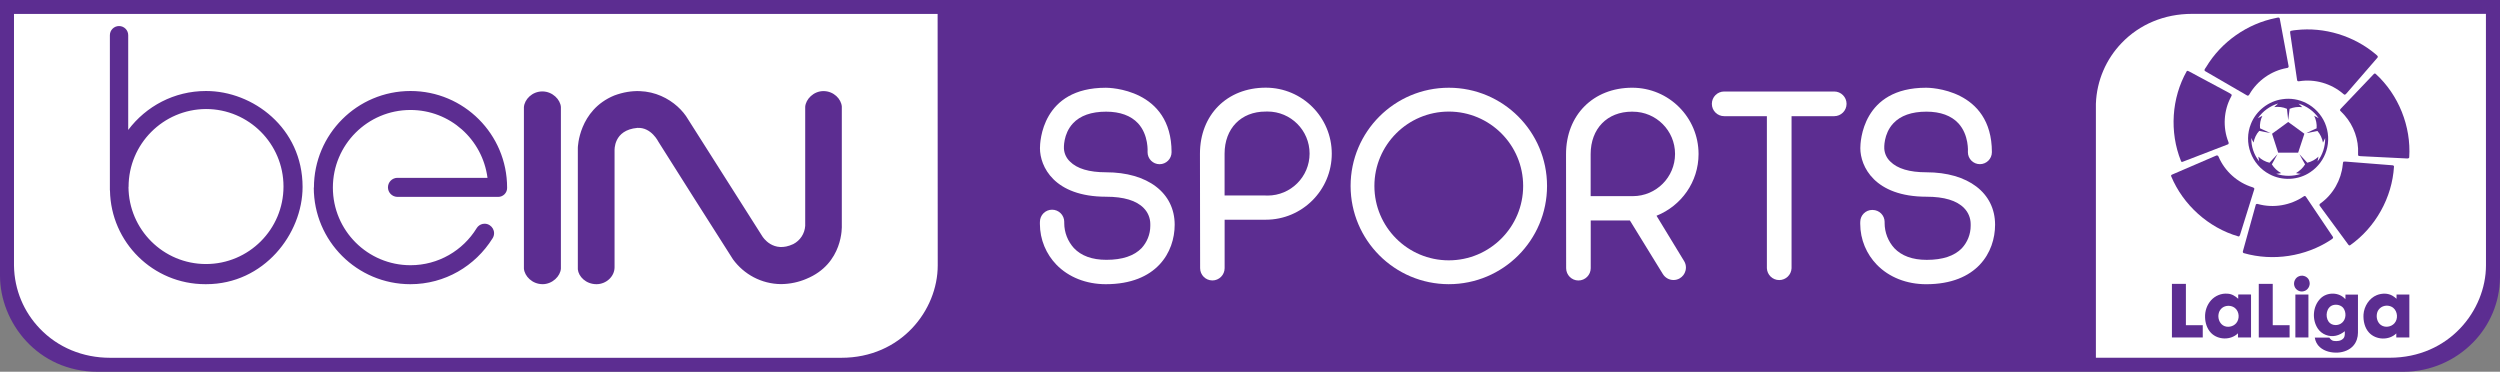 <?xml version="1.0" encoding="UTF-8"?>
<!-- Generated by IcoMoon.io -->
<svg id="svg34" width="244.63" height="36.375" version="1.1" viewBox="0 0 244.63 36.375" xmlns="http://www.w3.org/2000/svg" xmlns:cc="http://creativecommons.org/ns#" xmlns:dc="http://purl.org/dc/elements/1.1/" xmlns:rdf="http://www.w3.org/1999/02/22-rdf-syntax-ns#">
 <rect x="0" y="0" width="244.63" height="36.375" fill="#808080" stroke="none"/>
 <title id="title2">bein-laliga</title>
 <g id="g854">
  <path id="path32-8" d="m244.63 0.001v27.173c-0.031 2.437-1.002 4.639-2.57 6.268l2e-3 -0.003c-1.742 1.812-4.186 2.937-6.893 2.937h-225.62c-5.898 0-9.549-4.864-9.549-9.396v-26.979z" fill="#5c2d91" stroke-width="1.137"/>
  <path id="path22-6-2" d="m214.48 1.357c-2.68 0-5.124 1.017-6.883 2.861-1.49 1.55-2.428 3.636-2.51 5.94v24.847l28.74 2.19e-4c5.826 0 9.431-4.633 9.431-9.047l-5e-3 -24.601z" fill="#fff" stroke-width="1.137"/>
  <path id="path22-6" d="m1.369 1.361v24.627c0.031 2.393 0.986 4.56 2.524 6.16l0.005 0.005c1.761 1.842 4.199 2.857 6.877 2.857h71.553c5.825 0 9.431-4.633 9.431-9.047l-0.011-24.601z" fill="#fff" stroke-width="1.137"/>
  <path id="path32-2" d="m30.719 18.356c0-5.22 4.231-9.451 9.451-9.451 5.22 0 9.451 4.231 9.451 9.451 0 0.011 0.001 0.024 0.001 0.037 0 0.482-0.391 0.873-0.873 0.873-0.022 0-0.043-0.001-0.065-0.002h0.002-9.835c-0.495-0.024-0.889-0.431-0.889-0.931s0.393-0.907 0.886-0.931h8.854c-0.491-3.764-3.676-6.64-7.535-6.64-4.195 0-7.595 3.4-7.595 7.595s3.4 7.595 7.595 7.595c2.733 0 5.129-1.443 6.466-3.609l0.019-0.033c0.133-0.203 0.34-0.349 0.581-0.4l0.006-0.001c0.055-0.011 0.117-0.018 0.182-0.018 0.19 0 0.367 0.059 0.511 0.159l-0.003-0.002c0.252 0.167 0.417 0.45 0.417 0.772 0 0.188-0.056 0.361-0.151 0.506l0.002-0.003c-1.693 2.709-4.66 4.486-8.042 4.486-5.22 0-9.451-4.231-9.451-9.451v-0.003zm-19.967 0.276v-15.187c0-0.495 0.401-0.897 0.897-0.897 0.495 0 0.897 0.401 0.897 0.897v9.269c1.75-2.323 4.504-3.809 7.604-3.809h0.032-0.001c4.533 0 9.427 3.588 9.427 9.386 0 4.596-3.786 9.516-9.427 9.516h-0.101c-5.096 0-9.237-4.091-9.319-9.168v-8e-3zm1.821-0.339c0.024 4.171 3.409 7.543 7.584 7.543 4.188 0 7.584-3.396 7.584-7.584 0-4.188-3.396-7.584-7.584-7.584h-0.002c-4.188 0.023-7.573 3.422-7.573 7.613v0.01zm45.788 9.516c0.965 0 1.775-0.759 1.775-1.655v-11.379c0-0.084-0.122-2.048 2.23-2.26 1.371-0.078 2.049 1.347 2.07 1.371 0.272 0.444 6.619 10.469 7.289 11.493 1.069 1.46 2.772 2.404 4.695 2.422h0.003c0.893-8e-3 1.74-0.194 2.51-0.525l-0.042 0.016c3.661-1.49 3.484-5.189 3.482-5.216v-11.653c-0.059-0.726-0.783-1.506-1.791-1.509-0.979 0-1.736 0.8-1.791 1.533v11.649c-0.048 0.777-0.502 1.44-1.151 1.78l-0.011 0.006c-1.983 0.941-2.999-0.699-3.042-0.772l-7.264-11.444c-0.956-1.656-3.663-3.642-7.215-2.322-3.482 1.431-3.566 5.089-3.566 5.121v11.892c0.068 0.697 0.78 1.449 1.829 1.452zm-5.286 0c1.002 0 1.762-0.805 1.81-1.523v-15.819c-0.053-0.716-0.808-1.515-1.81-1.521-1.01 0-1.752 0.783-1.809 1.536v15.803c0.062 0.732 0.805 1.515 1.815 1.521z" fill="#5c2d91" stroke-width="1.137"/>
  <path id="path6" d="m118.63 27.443c0.664 0 1.201-0.538 1.202-1.2v-4.744h4.024c3.567 0 6.46-2.892 6.46-6.46s-2.892-6.46-6.46-6.46c-3.79 0-6.438 2.658-6.438 6.46l0.016 11.195v8e-3c0 0.661 0.535 1.198 1.196 1.2zm5.205-16.525c0.06-0.003 0.13-0.004 0.2-0.004 2.271 0 4.111 1.84 4.111 4.111s-1.84 4.111-4.111 4.111c-0.07 0-0.141-0.002-0.21-0.006h0.01-4.007v-4.089c0-2.466 1.609-4.123 4.007-4.123z" fill="#fff" stroke-width="1.137"/>
  <path id="path8" d="m108.24 19.25c1.724 0 2.962 0.374 3.676 1.111 0.399 0.402 0.644 0.957 0.644 1.568 0 0.019 0 0.04-1e-3 0.059v-0.003c1e-3 0.031 1e-3 0.067 1e-3 0.102 0 0.85-0.327 1.624-0.863 2.201l2e-3 -0.002c-0.732 0.753-1.885 1.138-3.425 1.138h-0.024c-1.385 0-2.455-0.392-3.17-1.153-0.585-0.647-0.943-1.509-0.943-2.455 0-0.037 1e-3 -0.075 1e-3 -0.113v0.006c0-0.657-0.533-1.19-1.19-1.19s-1.19 0.533-1.19 1.19c-2e-3 0.056-3e-3 0.122-3e-3 0.188 0 1.558 0.618 2.972 1.623 4.01l-1e-3 -0.001c1.198 1.227 2.915 1.903 4.831 1.903 4.972 0 6.736-3.132 6.736-5.82 0-3.116-2.642-5.131-6.726-5.131-1.648 0-2.831-0.355-3.523-1.054-0.339-0.32-0.558-0.765-0.588-1.259v-0.006c0-0.014-0.09-1.419 0.881-2.465 0.707-0.761 1.802-1.147 3.248-1.147 1.371 0 2.425 0.392 3.122 1.138 1.057 1.147 0.934 2.793 0.934 2.829 0 0.649 0.526 1.174 1.174 1.174s1.174-0.526 1.174-1.174c0-6.235-6.151-6.307-6.411-6.307h-0.032c-6.253 0-6.435 5.309-6.435 5.914-6e-3 1.764 1.358 4.749 6.473 4.749z" fill="#fff" stroke-width="1.137"/>
  <path id="path14" d="m183.22 20.542h-0.016c-0.644 0-1.168 0.519-1.174 1.163v0.001c-2e-3 0.056-3e-3 0.122-3e-3 0.186 0 1.562 0.621 2.978 1.63 4.015l-1e-3 -0.001c1.196 1.227 2.91 1.905 4.829 1.905 4.972 0 6.738-3.132 6.738-5.822 0-3.116-2.642-5.131-6.732-5.131-1.645 0-2.829-0.355-3.523-1.055-0.339-0.322-0.558-0.765-0.588-1.259v-0.006c0-0.014-0.092-1.419 0.881-2.465 0.707-0.761 1.801-1.147 3.248-1.147 1.371 0 2.428 0.392 3.122 1.138 1.057 1.147 0.935 2.793 0.932 2.826 0 0.649 0.526 1.174 1.174 1.174s1.174-0.526 1.174-1.174c0-6.235-6.151-6.305-6.413-6.305h-0.029c-6.251 0-6.432 5.307-6.432 5.914 0 1.762 1.371 4.75 6.478 4.75 1.725 0 2.962 0.374 3.676 1.111 0.399 0.403 0.644 0.959 0.644 1.572 0 0.019 0 0.037-1e-3 0.056v-0.002c1e-3 0.03 1e-3 0.065 1e-3 0.1 0 0.851-0.327 1.625-0.863 2.205l2e-3 -0.002c-0.728 0.753-1.881 1.138-3.422 1.138h-0.027c-1.387 0-2.451-0.392-3.17-1.153-0.584-0.649-0.941-1.513-0.941-2.458 0-0.036 0-0.073 1e-3 -0.109v0.006c-3e-3 -0.647-0.527-1.169-1.174-1.169h-0.023 1e-3z" fill="#fff" stroke-width="1.137"/>
  <path id="path16" d="m168.72 11.368h4.173v14.878c0.027 0.646 0.557 1.159 1.207 1.159s1.18-0.514 1.207-1.157v-14.88h4.175c0.666 0 1.207-0.54 1.207-1.207 0-0.667-0.54-1.207-1.207-1.207h-10.767c-0.666 0-1.207 0.54-1.207 1.207 0 0.667 0.54 1.207 1.207 1.207z" fill="#fff" stroke-width="1.137"/>
  <path id="path20" d="m141.77 27.807c5.308 0 9.611-4.303 9.611-9.611 0-5.309-4.303-9.611-9.611-9.611s-9.611 4.303-9.611 9.611v0.004c7e-3 5.305 4.306 9.603 9.611 9.608zm0-16.889c4.017 0.002 7.274 3.259 7.274 7.278 0 4.02-3.258 7.278-7.278 7.278-4.019 0-7.276-3.256-7.278-7.274 1e-3 -4.021 3.26-7.281 7.281-7.282z" fill="#fff" stroke-width="1.137"/>
  <path id="path26" d="m154.45 27.446c0.664 0 1.202-0.536 1.206-1.2v-4.673h3.833l3.206 5.213c0.215 0.369 0.609 0.614 1.059 0.614 0.223 0 0.431-0.059 0.61-0.163l-6e-3 0.003c0.28-0.163 0.485-0.426 0.569-0.739l2e-3 -0.009c0.027-0.095 0.043-0.205 0.043-0.317 0-0.223-0.061-0.432-0.167-0.61l3e-3 0.006-2.715-4.46c2.43-0.974 4.114-3.311 4.114-6.039 0-3.584-2.905-6.489-6.489-6.489h-3e-3c-3.812 0-6.476 2.674-6.476 6.503l0.011 11.158c2e-3 0.661 0.536 1.198 1.198 1.202zm5.235-16.516c0.027-0.001 0.058-0.001 0.09-0.001 2.282 0 4.132 1.85 4.132 4.132 0 2.282-1.85 4.132-4.132 4.132-0.032 0-0.064 0-0.094-0.001h5e-3 -4.037v-4.111c0-2.488 1.621-4.154 4.037-4.154z" fill="#fff" stroke-width="1.137"/>
  <g id="g848" transform="matrix(.113 0 0 .113 207.16 .748)" fill="#5c2d91">
   <path id="path4-1" class="st0" d="m76.3 55c12 7 24.1 14 36.2 21 0.9 0.7 1.8-0.2 2.2-1.1 6.8-11.7 18.8-20.2 32.2-22.6 1 0 2-0.7 1.6-1.8-2.5-13.6-5.1-27.3-7.6-40.9-0.3-1.6-2.1-0.9-3.1-0.7-25 4.9-47.6 20.7-60.7 42.6-0.7 1.1-2.2 2.6-0.8 3.5z"/>
   <path id="path6-8" class="st1" d="m155.9 62.8c0.1 1 1.2 1.1 2 0.9 13.4-2.1 27.5 2 37.8 10.8 0.5 0.4 1.1 1.1 1.8 0.8 0.6-0.3 1-0.9 1.4-1.3 8.8-10.2 17.7-20.4 26.5-30.6 1.2-1.3-0.7-2.3-1.5-3.1-18.9-15.9-44.3-23.7-68.9-20.9-1.5 0.2-3.1 0.3-4.6 0.7-0.7 0.4-0.6 1.2-0.5 1.9z"/>
   <path id="path8-8" class="st2" d="m57 133.4c12.9-5 25.8-9.9 38.7-14.9 1.1-0.2 1.1-1.4 0.7-2.2-5-12.6-4.1-27.3 2.3-39.1 0.3-0.6 0.8-1.3 0.4-2-0.6-0.6-1.4-0.9-2.1-1.4-11.6-6.2-23.1-12.4-34.7-18.6-0.6-0.3-1.3-0.7-1.9-0.3-13.3 23.4-15.1 52.9-5.1 77.8 0.1 0.9 1 1.1 1.7 0.7z"/>
   <path id="path10-4" class="st3" d="m253 129.6c1.7-26.8-9.2-54.1-29-72.2-0.6-0.5-1.1-0.5-1.7 0.1-9.5 9.9-18.9 19.9-28.4 29.8-0.5 0.5-1.1 1.2-0.7 1.9 1.2 1.4 2.7 2.6 3.9 4.1 7.9 9 12.2 21.1 11.6 33.1 0 0.7-0.2 1.7 0.6 2 1.1 0.3 2.3 0.2 3.4 0.3 12.8 0.6 25.6 1.2 38.4 1.9 0.8 0 1.8-0.1 1.9-1z"/>
   <path id="path12-1" class="st4" d="m131.9 144.2c11 6 25.2 5.3 35.5-1.8 6.6-4.4 11.6-11.1 13.9-18.7 2.4-7.7 1.9-16.3-1.3-23.8-3.2-7.4-9.1-13.7-16.3-17.3-6.3-3.2-13.6-4.4-20.6-3.3-12 1.6-22.8 10.1-27.2 21.4-3.2 7.8-3.3 16.8-0.3 24.8 2.9 8 8.8 14.8 16.3 18.7zm-15.6-31.4c0.5 1.4 1.1 2.7 1.9 4 0.7-3.7 2.3-7.3 4.9-10.1 3.2 0.6 6.4 1.4 9.7 1.9-3-1.4-6-2.7-9-4.1-0.4-3.7 0.4-7.5 2-10.8-1.4 0.6-2.7 1.4-3.9 2.1 4.2-6.1 10.5-10.7 17.6-12.8-1.2 1-2.3 2-3.4 3.1 3.7-0.5 7.6 0 11 1.5 0.4 3.3 0.7 6.6 1.1 9.9 0.5-3.3 0.7-6.6 1.2-9.9 3.5-1.4 7.3-1.9 11-1.4-1.1-1.1-2.2-2.1-3.3-3.1 7.1 2.1 13.4 6.6 17.5 12.7-1.3-0.8-2.6-1.5-3.9-2.1 1.6 3.3 2.4 7.1 2.1 10.8-3 1.4-6.1 2.7-9 4.2 3.2-0.6 6.5-1.3 9.7-1.9 2.5 2.8 4.1 6.4 4.8 10.1 0.7-1.3 1.3-2.6 1.9-4 0.1 7.3-2.2 14.5-6.6 20.3 0.3-1.4 0.6-2.8 0.8-4.2-2.7 2.6-6 4.4-9.7 5.3-2.3-2.5-4.5-5-6.8-7.4 1.5 3 3.3 5.8 4.9 8.8-1.9 3.2-4.8 5.7-7.9 7.6 1.4 0.3 2.8 0.5 4.2 0.6-6.8 2.3-14.4 2.3-21.3 0 1.4-0.1 2.8-0.3 4.3-0.6-3.3-1.8-6.1-4.4-8.1-7.6 1.6-2.9 3.3-5.8 4.9-8.8-2.4 2.4-4.6 5-6.9 7.4-3.6-0.8-7-2.7-9.7-5.3 0.2 1.4 0.5 2.7 0.7 4.1-4.6-5.9-7-13.1-6.7-20.3z"/>
   <path id="path16-0" class="st4" d="m156.8 125.6c1.8-5.5 3.6-11 5.4-16.4-4.7-3.4-9.3-6.8-14-10.2-4.7 3.4-9.3 6.8-14 10.2 1.8 5.5 3.6 11 5.3 16.4z"/>
   <path id="path18-1" class="st6" d="m105 198.1c0.9 0.3 1.3-0.8 1.5-1.4 4.1-13.1 8.2-26.2 12.3-39.4 0.4-1.1-0.8-1.5-1.6-1.8-13-4-24-13.9-29.3-26.4-0.3-1.2-1.6-1.4-2.5-0.8-12.5 5.4-25 10.8-37.6 16.2-0.6 0.2-1.2 0.7-1 1.4 10.4 25 32.4 44.7 58.2 52.2z"/>
   <path id="path20-1" class="st7" d="m201.9 205.7c21.9-15.5 36.3-41.2 37.9-68.1 0-0.7-0.7-1.1-1.4-1.1-13.1-1.1-26.2-2-39.3-3.1-0.9 0-1.9-0.2-2.8-0.1-1 0.5-0.6 1.9-0.9 2.8-1.3 13.1-8.4 25.6-19.1 33.3-0.8 0.4-1.5 1.5-0.7 2.3 8.1 11.1 16.3 22.2 24.4 33.2 0.4 0.7 1.2 1.4 1.9 0.8z"/>
   <path id="path22-7" class="st8" d="m109.8 212.6c25.2 7.2 53.4 2.9 75.3-11.5 0.8-0.6 2.5-1.3 1.8-2.6-7.7-11.5-15.4-23-23.2-34.5-0.3-0.7-1.3-1.3-2-0.6-11.4 7.8-26.2 10.4-39.6 6.7-0.9-0.4-2.1-0.1-2.1 1-3.7 13.2-7.3 26.5-11 39.7-0.3 0.7 0 1.6 0.8 1.8z"/>
   <path id="path24-1" class="st5" d="m157.8 232.5c-3.5 1.1-5.4 5.3-4.2 8.7 1 3.2 4.7 5.3 7.9 4.4 3.6-0.7 6.1-4.8 5.1-8.4-0.7-3.8-5.2-6.1-8.8-4.7zm-98.2 6.7h-12.1v46.4h26.7v-10.6h-14.6zm75.2 0h-12.1v46.4h26.7v-10.6h-14.6zm-29.9 9.2v3.7c-2.6-2.4-5.7-4.3-9.3-4.4-5.3-0.5-10.7 1.8-14.2 5.7-3.6 4-5.4 9.4-5.2 14.7 0.1 4.9 1.7 10 5.2 13.6 6.1 6.2 17.1 6.4 23.3 0.3v3.6h11.3v-37.2c-3.6-0.1-7.4 0-11.1 0zm-1.7 24.8c-2.7 3.2-7.9 4.2-11.5 1.9-3.3-2.2-4.6-6.6-3.7-10.3 0.6-2.8 2.7-5.2 5.4-6.1 2.9-1 6.4-0.5 8.8 1.5 3.7 3.1 4.1 9.3 1 13zm94.5-20.7c-5.3-6.3-15.8-6.4-21.5-0.7-6.8 6.7-7.6 18.4-2.3 26.2 3.3 4.9 9.7 7.4 15.5 6.1 2.9-0.6 5.5-2.1 7.8-3.9 0 2.1 0.3 4.5-1.2 6.2-2.1 2.3-5.4 2.6-8.3 2.2-1.7-0.2-3-1.5-3.9-2.9h-12.6c0.5 3.2 2 6.2 4.4 8.3 4.2 3.7 10.1 5 15.6 4.7 5-0.3 10.2-2.2 13.5-6.1 2.6-3 3.9-7.1 3.9-11.1v-33h-10.8c-0.1 1.2-0.1 2.6-0.1 4zm-2.6 20.1c-3.2 3.2-9.4 3.1-12-0.8-3.1-4.5-1.8-12.5 3.9-14.2 3.2-0.9 7 0 9 2.6 2.6 3.7 2.4 9.3-0.9 12.4zm46.9-20.5c-1.1-0.9-2.1-1.8-3.3-2.5-4.1-2.5-9.3-2.4-13.7-0.7-6.7 2.7-11.1 9.7-11.6 16.8-0.3 5.6 1 11.6 4.8 15.7 6 6.5 17.3 6.9 23.6 0.7v3.5h11.3v-37.2h-11.1zm-1.8 21.2c-2.9 3.3-8.3 4.1-11.9 1.4-3-2.3-4-6.5-3.2-10 0.6-2.9 2.8-5.3 5.7-6.2 2.8-0.9 6.1-0.4 8.4 1.5 3.8 3.2 4.3 9.6 1 13.3zm-85.8 12.3h11.3v-37.2h-11.3z"/>
  </g>
 </g>
</svg>

